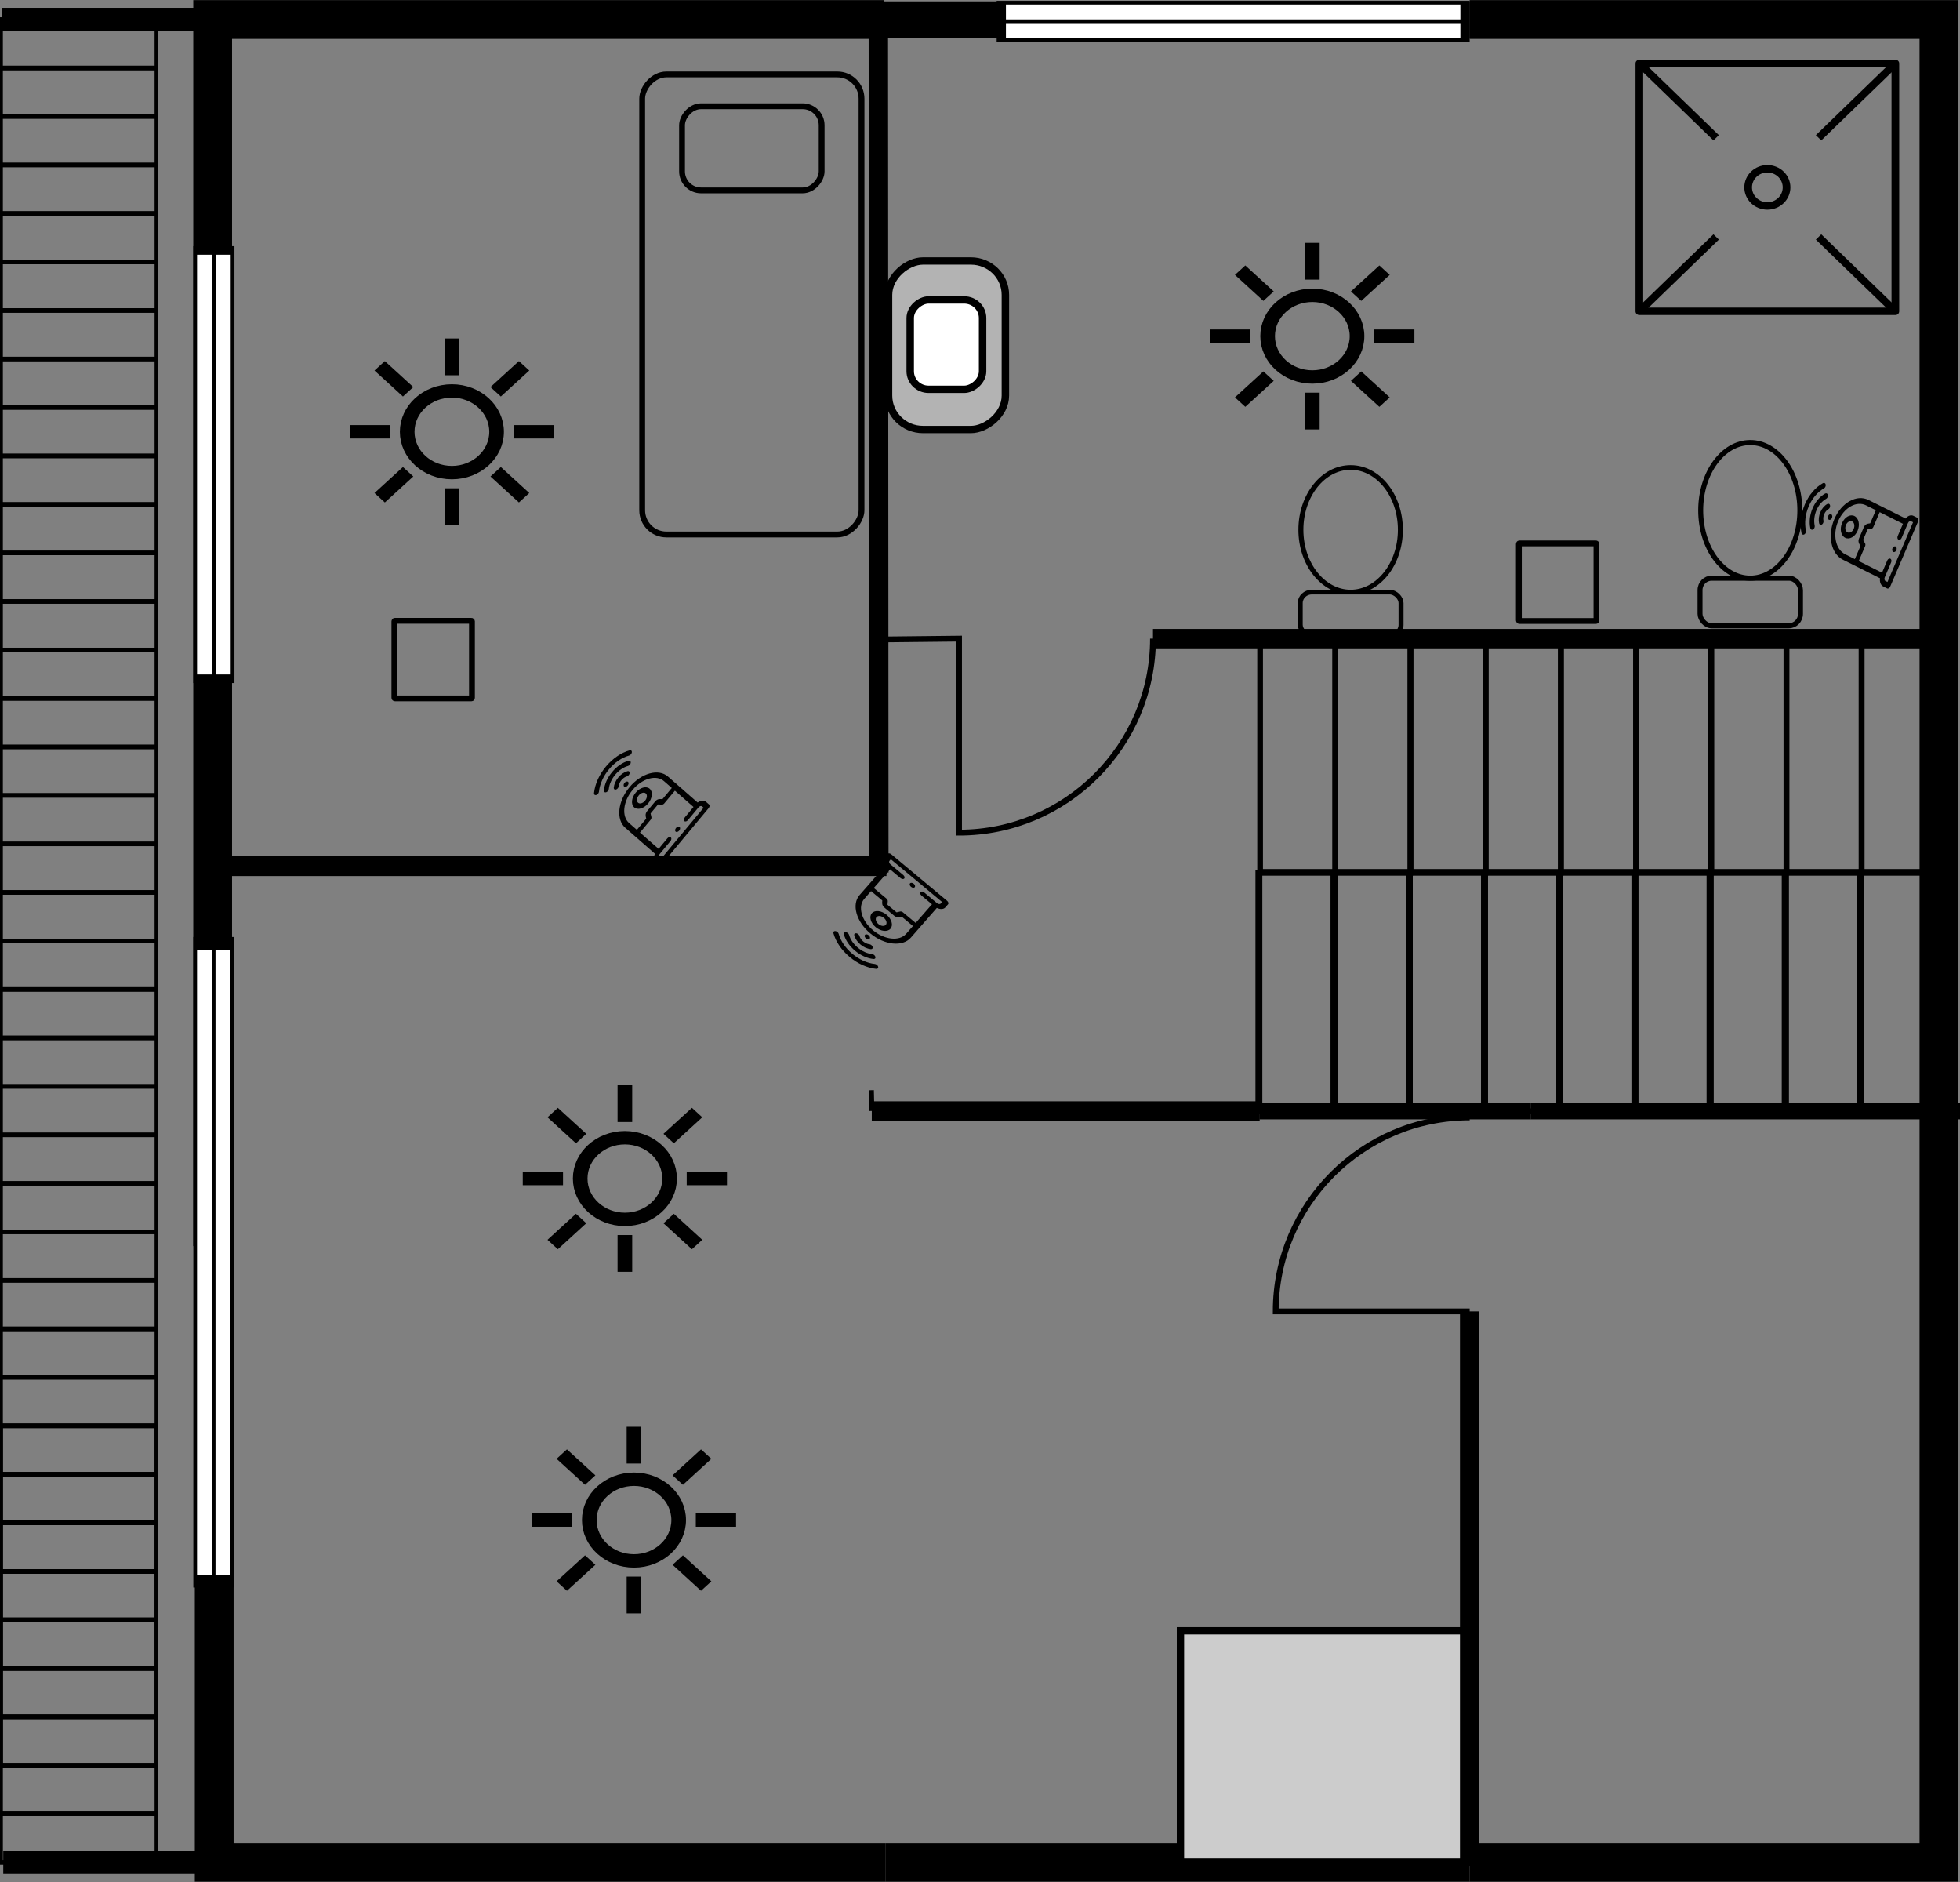 <?xml version="1.0" encoding="UTF-8" standalone="no"?>
<!-- Created with Inkscape (http://www.inkscape.org/) -->

<svg
   width="101.062mm"
   height="97.029mm"
   viewBox="0 0 101.062 97.029"
   version="1.1"
   id="svg2611"
   inkscape:version="1.1 (c4e8f9e, 2021-05-24)"
   sodipodi:docname="parter.svg"
   xmlns:inkscape="http://www.inkscape.org/namespaces/inkscape"
   xmlns:sodipodi="http://sodipodi.sourceforge.net/DTD/sodipodi-0.dtd"
   xmlns="http://www.w3.org/2000/svg"
   xmlns:svg="http://www.w3.org/2000/svg">
  <rect x="0" y="0" width="101.062" height="97.029" fill="#808080" stroke="none"/>
  <sodipodi:namedview
     id="namedview2613"
     pagecolor="#ffffff"
     bordercolor="#999999"
     borderopacity="1"
     inkscape:pageshadow="0"
     inkscape:pageopacity="0"
     inkscape:pagecheckerboard="true"
     inkscape:document-units="mm"
     showgrid="false"
     units="mm"
     inkscape:zoom="0.79700317"
     inkscape:cx="103.51276"
     inkscape:cy="215.80843"
     inkscape:window-width="1312"
     inkscape:window-height="942"
     inkscape:window-x="2092"
     inkscape:window-y="25"
     inkscape:window-maximized="0"
     inkscape:current-layer="layer1"
     fit-margin-top="0"
     fit-margin-left="0"
     fit-margin-right="0"
     fit-margin-bottom="0" />
  <defs
     id="defs2608" />
  <g
     inkscape:groupmode="layer"
     id="layer3"
     inkscape:label="zones"
     transform="translate(-59.824,-0.503)" />
  <g
     inkscape:label="walls"
     inkscape:groupmode="layer"
     id="layer1"
     transform="translate(-61.526,-1.38)"
     style="display:inline">
    <path
       inkscape:connector-curvature="0"
       id="path2887-2"
       d="M 72.571,65.766 V 97.384 H 107.179"
       style="display:inline;fill:none;fill-opacity:1;fill-rule:evenodd;stroke:#000000;stroke-width:2;stroke-linecap:butt;stroke-linejoin:miter;stroke-miterlimit:4;stroke-dasharray:none;stroke-dashoffset:0;stroke-opacity:1"
       sodipodi:nodetypes="ccc" />
    <path
       inkscape:connector-curvature="0"
       id="path2887-2-9"
       d="M 107.099,2.386 H 72.491 V 34.003"
       style="display:inline;fill:none;fill-opacity:1;fill-rule:evenodd;stroke:#000000;stroke-width:2;stroke-linecap:butt;stroke-linejoin:miter;stroke-miterlimit:4;stroke-dasharray:none;stroke-dashoffset:0;stroke-opacity:1"
       sodipodi:nodetypes="ccc" />
    <path
       style="display:inline;fill:none;fill-opacity:1;fill-rule:evenodd;stroke:#000000;stroke-width:2;stroke-linecap:butt;stroke-linejoin:miter;stroke-miterlimit:4;stroke-dasharray:none;stroke-dashoffset:0;stroke-opacity:1"
       d="M 72.491,34.003 V 65.62"
       id="path2150-62-8"
       inkscape:connector-curvature="0" />
    <path
       inkscape:connector-curvature="0"
       id="path2887-2-8"
       d="M 161.502,65.718 V 97.384 H 137.305"
       style="display:inline;fill:none;fill-opacity:1;fill-rule:evenodd;stroke:#000000;stroke-width:2;stroke-linecap:butt;stroke-linejoin:miter;stroke-miterlimit:4;stroke-dasharray:none;stroke-dashoffset:0;stroke-opacity:1"
       sodipodi:nodetypes="ccc" />
    <path
       inkscape:connector-curvature="0"
       id="path2887-2-9-6"
       d="m 137.305,2.386 h 24.197 V 34.052"
       style="display:inline;fill:none;fill-opacity:1;fill-rule:evenodd;stroke:#000000;stroke-width:2;stroke-linecap:butt;stroke-linejoin:miter;stroke-miterlimit:4;stroke-dasharray:none;stroke-dashoffset:0;stroke-opacity:1"
       sodipodi:nodetypes="ccc" />
    <path
       style="display:inline;fill:none;fill-opacity:1;fill-rule:evenodd;stroke:#000000;stroke-width:2;stroke-linecap:butt;stroke-linejoin:miter;stroke-miterlimit:4;stroke-dasharray:none;stroke-dashoffset:0;stroke-opacity:1"
       d="M 161.502,34.052 V 65.718"
       id="path2150-62-8-7"
       inkscape:connector-curvature="0" />
    <path
       style="display:inline;fill:none;fill-opacity:1;fill-rule:evenodd;stroke:#000000;stroke-width:1.869;stroke-linecap:butt;stroke-linejoin:miter;stroke-miterlimit:4;stroke-dasharray:none;stroke-dashoffset:0;stroke-opacity:1"
       d="m 107.099,2.386 h 30.206"
       id="path2150-7"
       inkscape:connector-curvature="0" />
    <path
       style="display:inline;fill:none;fill-opacity:1;fill-rule:evenodd;stroke:#000000;stroke-width:2;stroke-linecap:butt;stroke-linejoin:miter;stroke-miterlimit:4;stroke-dasharray:none;stroke-dashoffset:0;stroke-opacity:1"
       d="m 107.179,97.384 h 30.126"
       id="path2150-7-7"
       inkscape:connector-curvature="0" />
    <g
       id="g64474"
       transform="matrix(0.265,0,0,0.265,53.811,-5.109)" />
    <g
       id="g64476"
       transform="matrix(0.265,0,0,0.265,53.811,-5.109)" />
    <g
       id="g64478"
       transform="matrix(0.265,0,0,0.265,53.811,-5.109)" />
    <g
       id="g64480"
       transform="matrix(0.265,0,0,0.265,53.811,-5.109)" />
    <g
       id="g64482"
       transform="matrix(0.265,0,0,0.265,53.811,-5.109)" />
    <g
       id="g64484"
       transform="matrix(0.265,0,0,0.265,53.811,-5.109)" />
    <g
       id="g64486"
       transform="matrix(0.265,0,0,0.265,53.811,-5.109)" />
    <g
       id="g64488"
       transform="matrix(0.265,0,0,0.265,53.811,-5.109)" />
    <g
       id="g64490"
       transform="matrix(0.265,0,0,0.265,53.811,-5.109)" />
    <g
       id="g64492"
       transform="matrix(0.265,0,0,0.265,53.811,-5.109)" />
    <g
       id="g64494"
       transform="matrix(0.265,0,0,0.265,53.811,-5.109)" />
    <g
       id="g64496"
       transform="matrix(0.265,0,0,0.265,53.811,-5.109)" />
    <g
       id="g64498"
       transform="matrix(0.265,0,0,0.265,53.811,-5.109)" />
    <g
       id="g64500"
       transform="matrix(0.265,0,0,0.265,53.811,-5.109)" />
    <g
       id="g64502"
       transform="matrix(0.265,0,0,0.265,53.811,-5.109)" />
    <g
       id="g964-4"
       transform="matrix(-1,0,0,1,248.552,-27.293)"
       style="display:inline">
      <g
         id="g962-3"
         transform="translate(0.537)">
        <g
           id="g970-2">
          <rect
             ry="1.249"
             y="32.51"
             x="142.604"
             height="23.716"
             width="11.31"
             id="rect956-5"
             style="opacity:1;vector-effect:none;fill:none;fill-opacity:1;fill-rule:evenodd;stroke:#000000;stroke-width:0.3;stroke-linecap:butt;stroke-linejoin:miter;stroke-miterlimit:4;stroke-dasharray:none;stroke-dashoffset:0;stroke-opacity:1"
             transform="translate(-0.537)" />
          <rect
             style="opacity:1;vector-effect:none;fill:none;fill-opacity:1;fill-rule:evenodd;stroke:#000000;stroke-width:0.3;stroke-linecap:butt;stroke-linejoin:miter;stroke-miterlimit:4;stroke-dasharray:none;stroke-dashoffset:0;stroke-opacity:1"
             id="rect958-8"
             width="7.199"
             height="4.339"
             x="144.123"
             y="34.15"
             ry="0.981" />
        </g>
      </g>
    </g>
    <rect
       ry="0.027"
       y="33.384"
       x="81.861"
       height="4"
       width="4"
       id="rect2876"
       style="display:inline;vector-effect:none;fill:none;fill-opacity:1;fill-rule:evenodd;stroke:#000000;stroke-width:0.3;stroke-linecap:butt;stroke-linejoin:miter;stroke-miterlimit:4;stroke-dasharray:none;stroke-dashoffset:0;stroke-opacity:1" />
    <rect
       style="display:inline;fill:#cccccc;fill-opacity:1;fill-rule:evenodd;stroke:#000000;stroke-width:0.378;stroke-linecap:butt;stroke-linejoin:miter;stroke-miterlimit:4;stroke-dasharray:none;stroke-dashoffset:0;stroke-opacity:1"
       id="rect1243-0-1"
       width="14.912"
       height="11.935"
       x="122.393"
       y="85.449" />
    <path
       inkscape:connector-curvature="0"
       id="path856-1"
       d="M 72.643,46.026 H 107.233"
       style="display:inline;fill:none;fill-opacity:1;fill-rule:evenodd;stroke:#000000;stroke-width:1.029;stroke-linecap:butt;stroke-linejoin:miter;stroke-miterlimit:4;stroke-dasharray:none;stroke-dashoffset:0;stroke-opacity:1" />
    <g
       id="g927"
       transform="matrix(2.391,0,0,0.958,-113.99,-83.743)"
       style="display:inline;stroke-width:1">
      <path
         style="color:#000000;font-style:normal;font-variant:normal;font-weight:normal;font-stretch:normal;font-size:medium;line-height:normal;font-family:sans-serif;font-variant-ligatures:normal;font-variant-position:normal;font-variant-caps:normal;font-variant-numeric:normal;font-variant-alternates:normal;font-feature-settings:normal;text-indent:0;text-align:start;text-decoration:none;text-decoration-line:none;text-decoration-style:solid;text-decoration-color:#000000;letter-spacing:normal;word-spacing:normal;text-transform:none;writing-mode:lr-tb;direction:ltr;text-orientation:mixed;dominant-baseline:auto;baseline-shift:baseline;text-anchor:start;white-space:normal;shape-padding:0;clip-rule:nonzero;display:inline;overflow:visible;visibility:visible;opacity:1;isolation:auto;mix-blend-mode:normal;color-interpolation:sRGB;color-interpolation-filters:linearRGB;solid-color:#000000;solid-opacity:1;vector-effect:none;fill:#ffffff;fill-opacity:1;fill-rule:evenodd;stroke:#000000;stroke-width:0.2;stroke-linecap:butt;stroke-linejoin:miter;stroke-miterlimit:4;stroke-dasharray:none;stroke-dashoffset:0;stroke-opacity:1;color-rendering:auto;image-rendering:auto;shape-rendering:auto;text-rendering:auto;enable-background:accumulate"
         d="m 95,89 v 2 h 10 v -2 z"
         id="path1418"
         inkscape:connector-curvature="0" />
      <path
         inkscape:connector-curvature="0"
         id="path1420"
         d="m 95,90 h 10"
         style="opacity:1;vector-effect:none;fill:#ffffff;fill-opacity:1;fill-rule:evenodd;stroke:#000000;stroke-width:0.2;stroke-linecap:butt;stroke-linejoin:miter;stroke-miterlimit:4;stroke-dasharray:none;stroke-dashoffset:0;stroke-opacity:1" />
    </g>
    <g
       id="g927-1"
       transform="matrix(0,2.208,-0.964,0,159.314,-195.469)"
       style="display:inline;stroke-width:1">
      <path
         style="color:#000000;font-style:normal;font-variant:normal;font-weight:normal;font-stretch:normal;font-size:medium;line-height:normal;font-family:sans-serif;font-variant-ligatures:normal;font-variant-position:normal;font-variant-caps:normal;font-variant-numeric:normal;font-variant-alternates:normal;font-feature-settings:normal;text-indent:0;text-align:start;text-decoration:none;text-decoration-line:none;text-decoration-style:solid;text-decoration-color:#000000;letter-spacing:normal;word-spacing:normal;text-transform:none;writing-mode:lr-tb;direction:ltr;text-orientation:mixed;dominant-baseline:auto;baseline-shift:baseline;text-anchor:start;white-space:normal;shape-padding:0;clip-rule:nonzero;display:inline;overflow:visible;visibility:visible;opacity:1;isolation:auto;mix-blend-mode:normal;color-interpolation:sRGB;color-interpolation-filters:linearRGB;solid-color:#000000;solid-opacity:1;vector-effect:none;fill:#ffffff;fill-opacity:1;fill-rule:evenodd;stroke:#000000;stroke-width:0.2;stroke-linecap:butt;stroke-linejoin:miter;stroke-miterlimit:4;stroke-dasharray:none;stroke-dashoffset:0;stroke-opacity:1;color-rendering:auto;image-rendering:auto;shape-rendering:auto;text-rendering:auto;enable-background:accumulate"
         d="m 95,89 v 2 h 10 v -2 z"
         id="path1418-7"
         inkscape:connector-curvature="0" />
      <path
         inkscape:connector-curvature="0"
         id="path1420-4"
         d="m 95,90 h 10"
         style="opacity:1;vector-effect:none;fill:#ffffff;fill-opacity:1;fill-rule:evenodd;stroke:#000000;stroke-width:0.2;stroke-linecap:butt;stroke-linejoin:miter;stroke-miterlimit:4;stroke-dasharray:none;stroke-dashoffset:0;stroke-opacity:1" />
    </g>
    <g
       id="g927-1-4"
       transform="matrix(0,3.288,-0.953,0,158.313,-262.349)"
       style="display:inline;stroke-width:1">
      <path
         style="color:#000000;font-style:normal;font-variant:normal;font-weight:normal;font-stretch:normal;font-size:medium;line-height:normal;font-family:sans-serif;font-variant-ligatures:normal;font-variant-position:normal;font-variant-caps:normal;font-variant-numeric:normal;font-variant-alternates:normal;font-feature-settings:normal;text-indent:0;text-align:start;text-decoration:none;text-decoration-line:none;text-decoration-style:solid;text-decoration-color:#000000;letter-spacing:normal;word-spacing:normal;text-transform:none;writing-mode:lr-tb;direction:ltr;text-orientation:mixed;dominant-baseline:auto;baseline-shift:baseline;text-anchor:start;white-space:normal;shape-padding:0;clip-rule:nonzero;display:inline;overflow:visible;visibility:visible;opacity:1;isolation:auto;mix-blend-mode:normal;color-interpolation:sRGB;color-interpolation-filters:linearRGB;solid-color:#000000;solid-opacity:1;vector-effect:none;fill:#ffffff;fill-opacity:1;fill-rule:evenodd;stroke:#000000;stroke-width:0.2;stroke-linecap:butt;stroke-linejoin:miter;stroke-miterlimit:4;stroke-dasharray:none;stroke-dashoffset:0;stroke-opacity:1;color-rendering:auto;image-rendering:auto;shape-rendering:auto;text-rendering:auto;enable-background:accumulate"
         d="m 95,89 v 2 h 10 v -2 z"
         id="path1418-7-6"
         inkscape:connector-curvature="0" />
      <path
         inkscape:connector-curvature="0"
         id="path1420-4-5"
         d="m 95,90 h 10"
         style="opacity:1;vector-effect:none;fill:#ffffff;fill-opacity:1;fill-rule:evenodd;stroke:#000000;stroke-width:0.2;stroke-linecap:butt;stroke-linejoin:miter;stroke-miterlimit:4;stroke-dasharray:none;stroke-dashoffset:0;stroke-opacity:1" />
    </g>
    <path
       style="display:inline;fill:none;fill-opacity:1;fill-rule:evenodd;stroke:#000000;stroke-width:1.202;stroke-linecap:butt;stroke-linejoin:miter;stroke-miterlimit:4;stroke-dasharray:none;stroke-dashoffset:0;stroke-opacity:1"
       d="M 61.614,2.386 H 72.491"
       id="path2150-7-7-3"
       inkscape:connector-curvature="0" />
    <path
       style="display:inline;fill:none;fill-opacity:1;fill-rule:evenodd;stroke:#000000;stroke-width:1.202;stroke-linecap:butt;stroke-linejoin:miter;stroke-miterlimit:4;stroke-dasharray:none;stroke-dashoffset:0;stroke-opacity:1"
       d="M 61.694,97.384 H 72.571"
       id="path2150-7-7-3-0"
       inkscape:connector-curvature="0" />
  </g>
  <g
     inkscape:groupmode="layer"
     id="layer4"
     inkscape:label="motion_sensor"
     transform="translate(-59.824,-0.503)">
    <g
       id="g64889-9"
       transform="matrix(-0.01,0.012,-0.008,-0.007,161.294,44.264)"
       style="display:inline">
      <g
         id="g64887-3"
         transform="translate(2500.829,4820.373)">
        <path
           d="M 376,0 H 136 c -5.523,0 -10,4.477 -10,10 v 20 c 0,13.036 8.361,24.152 20,28.28 V 250 c 0,60.654 49.346,110 110,110 60.654,0 110,-49.346 110,-110 V 58.28 C 377.639,54.152 386,43.037 386,30 V 10 C 386,4.477 381.523,0 376,0 Z M 146.001,20 h 220 v 10 c 0,5.514 -4.486,10 -10,10 h -55.003 c -5.523,0 -10,4.477 -10,10 0,5.523 4.477,10 10,10 h 45.003 v 120.067 h -54.417 c -3.788,0 -7.25,2.14 -8.944,5.528 l -5.451,10.914 c -0.533,1.083 -1.273,2.586 -1.843,3.491 H 236.69 c -0.569,-0.905 -1.31,-2.409 -1.843,-3.492 l -5.484,-10.981 c -1.694,-3.388 -5.156,-5.528 -8.944,-5.528 H 166.002 V 60 h 44.997 c 5.523,0 10,-4.477 10,-10 0,-5.523 -4.477,-10 -10,-10 h -54.997 c -5.514,0 -10,-4.486 -10,-10 V 20 Z m 110,320 c -49.626,0 -90,-40.374 -90,-90 v -50 h 48.237 l 2.665,5.34 c 2.521,5.124 7.215,14.66 18.636,14.66 h 40.958 c 11.42,0 16.114,-9.536 18.635,-14.659 l 2.631,-5.274 H 346 V 250 c 10e-4,49.625 -40.373,90 -89.999,90 z"
           id="path64873-6" />
        <path
           d="m 192.357,431.499 c -3.905,3.905 -3.905,10.237 0,14.143 16.999,16.999 39.6,26.36 63.64,26.36 24.04,0 46.641,-9.361 63.64,-26.36 3.905,-3.905 3.905,-10.237 0,-14.143 -3.905,-3.906 -10.237,-3.905 -14.143,0 -13.221,13.221 -30.799,20.502 -49.497,20.502 -18.698,0 -36.276,-7.281 -49.497,-20.502 -3.905,-3.905 -10.237,-3.905 -14.143,0 z"
           id="path64875-7" />
        <path
           d="m 220.642,403.215 c -3.905,3.905 -3.905,10.237 0,14.143 9.444,9.444 22,14.645 35.355,14.645 13.355,0 25.912,-5.201 35.355,-14.645 3.905,-3.905 3.905,-10.237 0,-14.143 -3.905,-3.906 -10.237,-3.905 -14.143,0 -5.666,5.667 -13.2,8.787 -21.213,8.787 -8.013,0 -15.547,-3.121 -21.213,-8.787 -3.904,-3.905 -10.236,-3.905 -14.141,0 z"
           id="path64877-9" />
        <path
           d="m 256.001,392.002 c 5.523,0 9.996,-4.477 9.996,-10 0,-5.523 -4.481,-10 -10.004,-10 -5.523,0 -10,4.477 -10,10 0,5.523 4.477,10 10,10 z"
           id="path64879-8" />
        <path
           d="m 333.779,459.783 c -20.777,20.776 -48.4,32.218 -77.782,32.218 -29.382,0 -57.005,-11.442 -77.782,-32.218 -3.905,-3.905 -10.237,-3.905 -14.142,0 -3.905,3.905 -3.905,10.237 0,14.142 24.554,24.554 57.2,38.076 91.924,38.076 34.724,0 67.37,-13.522 91.924,-38.076 3.905,-3.905 3.905,-10.237 0,-14.142 -3.905,-3.905 -10.236,-3.904 -14.142,0 z"
           id="path64881-7" />
        <path
           d="m 256.001,239.998 c -22.056,0 -40,17.944 -40,40 0,22.056 17.944,40 40,40 22.056,0 40,-17.944 40,-40 0,-22.056 -17.944,-40 -40,-40 z m 0,60 c -11.028,0 -20,-8.972 -20,-20 0,-11.028 8.972,-20 20,-20 11.028,0 20,8.972 20,20 0,11.028 -8.972,20 -20,20 z"
           id="path64883-8" />
        <path
           d="m 256.001,60 c 5.523,0 10,-4.477 10,-10 0,-5.523 -4.477,-10 -10,-10 h -0.008 c -5.523,0 -9.996,4.477 -9.996,10 0,5.523 4.481,10 10.004,10 z"
           id="path64885-1" />
      </g>
    </g>
    <g
       id="g64889-9-9"
       transform="matrix(0.012,0.01,-0.007,0.008,107.879,-20.391)"
       style="display:inline">
      <g
         id="g64887-3-1"
         transform="translate(2500.829,4820.373)">
        <path
           d="M 376,0 H 136 c -5.523,0 -10,4.477 -10,10 v 20 c 0,13.036 8.361,24.152 20,28.28 V 250 c 0,60.654 49.346,110 110,110 60.654,0 110,-49.346 110,-110 V 58.28 C 377.639,54.152 386,43.037 386,30 V 10 C 386,4.477 381.523,0 376,0 Z M 146.001,20 h 220 v 10 c 0,5.514 -4.486,10 -10,10 h -55.003 c -5.523,0 -10,4.477 -10,10 0,5.523 4.477,10 10,10 h 45.003 v 120.067 h -54.417 c -3.788,0 -7.25,2.14 -8.944,5.528 l -5.451,10.914 c -0.533,1.083 -1.273,2.586 -1.843,3.491 H 236.69 c -0.569,-0.905 -1.31,-2.409 -1.843,-3.492 l -5.484,-10.981 c -1.694,-3.388 -5.156,-5.528 -8.944,-5.528 H 166.002 V 60 h 44.997 c 5.523,0 10,-4.477 10,-10 0,-5.523 -4.477,-10 -10,-10 h -54.997 c -5.514,0 -10,-4.486 -10,-10 V 20 Z m 110,320 c -49.626,0 -90,-40.374 -90,-90 v -50 h 48.237 l 2.665,5.34 c 2.521,5.124 7.215,14.66 18.636,14.66 h 40.958 c 11.42,0 16.114,-9.536 18.635,-14.659 l 2.631,-5.274 H 346 V 250 c 10e-4,49.625 -40.373,90 -89.999,90 z"
           id="path64873-6-0" />
        <path
           d="m 192.357,431.499 c -3.905,3.905 -3.905,10.237 0,14.143 16.999,16.999 39.6,26.36 63.64,26.36 24.04,0 46.641,-9.361 63.64,-26.36 3.905,-3.905 3.905,-10.237 0,-14.143 -3.905,-3.906 -10.237,-3.905 -14.143,0 -13.221,13.221 -30.799,20.502 -49.497,20.502 -18.698,0 -36.276,-7.281 -49.497,-20.502 -3.905,-3.905 -10.237,-3.905 -14.143,0 z"
           id="path64875-7-7" />
        <path
           d="m 220.642,403.215 c -3.905,3.905 -3.905,10.237 0,14.143 9.444,9.444 22,14.645 35.355,14.645 13.355,0 25.912,-5.201 35.355,-14.645 3.905,-3.905 3.905,-10.237 0,-14.143 -3.905,-3.906 -10.237,-3.905 -14.143,0 -5.666,5.667 -13.2,8.787 -21.213,8.787 -8.013,0 -15.547,-3.121 -21.213,-8.787 -3.904,-3.905 -10.236,-3.905 -14.141,0 z"
           id="path64877-9-7" />
        <path
           d="m 256.001,392.002 c 5.523,0 9.996,-4.477 9.996,-10 0,-5.523 -4.481,-10 -10.004,-10 -5.523,0 -10,4.477 -10,10 0,5.523 4.477,10 10,10 z"
           id="path64879-8-4" />
        <path
           d="m 333.779,459.783 c -20.777,20.776 -48.4,32.218 -77.782,32.218 -29.382,0 -57.005,-11.442 -77.782,-32.218 -3.905,-3.905 -10.237,-3.905 -14.142,0 -3.905,3.905 -3.905,10.237 0,14.142 24.554,24.554 57.2,38.076 91.924,38.076 34.724,0 67.37,-13.522 91.924,-38.076 3.905,-3.905 3.905,-10.237 0,-14.142 -3.905,-3.905 -10.236,-3.904 -14.142,0 z"
           id="path64881-7-8" />
        <path
           d="m 256.001,239.998 c -22.056,0 -40,17.944 -40,40 0,22.056 17.944,40 40,40 22.056,0 40,-17.944 40,-40 0,-22.056 -17.944,-40 -40,-40 z m 0,60 c -11.028,0 -20,-8.972 -20,-20 0,-11.028 8.972,-20 20,-20 11.028,0 20,8.972 20,20 0,11.028 -8.972,20 -20,20 z"
           id="path64883-8-4" />
        <path
           d="m 256.001,60 c 5.523,0 10,-4.477 10,-10 0,-5.523 -4.477,-10 -10,-10 h -0.008 c -5.523,0 -9.996,4.477 -9.996,10 0,5.523 4.481,10 10.004,10 z"
           id="path64885-1-7" />
      </g>
    </g>
    <g
       id="g64889-9-9-1"
       transform="matrix(-0.006,0.014,-0.01,-0.005,222.75,14.572)"
       style="display:inline">
      <g
         id="g64887-3-1-7"
         transform="translate(2500.829,4820.373)">
        <path
           d="M 376,0 H 136 c -5.523,0 -10,4.477 -10,10 v 20 c 0,13.036 8.361,24.152 20,28.28 V 250 c 0,60.654 49.346,110 110,110 60.654,0 110,-49.346 110,-110 V 58.28 C 377.639,54.152 386,43.037 386,30 V 10 C 386,4.477 381.523,0 376,0 Z M 146.001,20 h 220 v 10 c 0,5.514 -4.486,10 -10,10 h -55.003 c -5.523,0 -10,4.477 -10,10 0,5.523 4.477,10 10,10 h 45.003 v 120.067 h -54.417 c -3.788,0 -7.25,2.14 -8.944,5.528 l -5.451,10.914 c -0.533,1.083 -1.273,2.586 -1.843,3.491 H 236.69 c -0.569,-0.905 -1.31,-2.409 -1.843,-3.492 l -5.484,-10.981 c -1.694,-3.388 -5.156,-5.528 -8.944,-5.528 H 166.002 V 60 h 44.997 c 5.523,0 10,-4.477 10,-10 0,-5.523 -4.477,-10 -10,-10 h -54.997 c -5.514,0 -10,-4.486 -10,-10 V 20 Z m 110,320 c -49.626,0 -90,-40.374 -90,-90 v -50 h 48.237 l 2.665,5.34 c 2.521,5.124 7.215,14.66 18.636,14.66 h 40.958 c 11.42,0 16.114,-9.536 18.635,-14.659 l 2.631,-5.274 H 346 V 250 c 10e-4,49.625 -40.373,90 -89.999,90 z"
           id="path64873-6-0-0" />
        <path
           d="m 192.357,431.499 c -3.905,3.905 -3.905,10.237 0,14.143 16.999,16.999 39.6,26.36 63.64,26.36 24.04,0 46.641,-9.361 63.64,-26.36 3.905,-3.905 3.905,-10.237 0,-14.143 -3.905,-3.906 -10.237,-3.905 -14.143,0 -13.221,13.221 -30.799,20.502 -49.497,20.502 -18.698,0 -36.276,-7.281 -49.497,-20.502 -3.905,-3.905 -10.237,-3.905 -14.143,0 z"
           id="path64875-7-7-1" />
        <path
           d="m 220.642,403.215 c -3.905,3.905 -3.905,10.237 0,14.143 9.444,9.444 22,14.645 35.355,14.645 13.355,0 25.912,-5.201 35.355,-14.645 3.905,-3.905 3.905,-10.237 0,-14.143 -3.905,-3.906 -10.237,-3.905 -14.143,0 -5.666,5.667 -13.2,8.787 -21.213,8.787 -8.013,0 -15.547,-3.121 -21.213,-8.787 -3.904,-3.905 -10.236,-3.905 -14.141,0 z"
           id="path64877-9-7-6" />
        <path
           d="m 256.001,392.002 c 5.523,0 9.996,-4.477 9.996,-10 0,-5.523 -4.481,-10 -10.004,-10 -5.523,0 -10,4.477 -10,10 0,5.523 4.477,10 10,10 z"
           id="path64879-8-4-2" />
        <path
           d="m 333.779,459.783 c -20.777,20.776 -48.4,32.218 -77.782,32.218 -29.382,0 -57.005,-11.442 -77.782,-32.218 -3.905,-3.905 -10.237,-3.905 -14.142,0 -3.905,3.905 -3.905,10.237 0,14.142 24.554,24.554 57.2,38.076 91.924,38.076 34.724,0 67.37,-13.522 91.924,-38.076 3.905,-3.905 3.905,-10.237 0,-14.142 -3.905,-3.905 -10.236,-3.904 -14.142,0 z"
           id="path64881-7-8-3" />
        <path
           d="m 256.001,239.998 c -22.056,0 -40,17.944 -40,40 0,22.056 17.944,40 40,40 22.056,0 40,-17.944 40,-40 0,-22.056 -17.944,-40 -40,-40 z m 0,60 c -11.028,0 -20,-8.972 -20,-20 0,-11.028 8.972,-20 20,-20 11.028,0 20,8.972 20,20 0,11.028 -8.972,20 -20,20 z"
           id="path64883-8-4-1" />
        <path
           d="m 256.001,60 c 5.523,0 10,-4.477 10,-10 0,-5.523 -4.477,-10 -10,-10 h -0.008 c -5.523,0 -9.996,4.477 -9.996,10 0,5.523 4.481,10 10.004,10 z"
           id="path64885-1-7-4" />
      </g>
    </g>
    <g
       id="g949"
       transform="matrix(-0.852,0,0,-0.874,391.127,71.999)"
       style="display:inline">
      <ellipse
         ry="4"
         rx="3"
         cy="51.7"
         cx="282.929"
         id="path941"
         style="opacity:1;vector-effect:none;fill:none;fill-opacity:1;fill-rule:evenodd;stroke:#000000;stroke-width:0.3;stroke-linecap:butt;stroke-linejoin:miter;stroke-miterlimit:4;stroke-dasharray:none;stroke-dashoffset:0;stroke-opacity:1" />
      <rect
         ry="0.702"
         y="44.894"
         x="279.889"
         height="2.806"
         width="6.08"
         id="rect943"
         style="opacity:1;vector-effect:none;fill:none;fill-opacity:1;fill-rule:evenodd;stroke:#000000;stroke-width:0.3;stroke-linecap:butt;stroke-linejoin:miter;stroke-miterlimit:4;stroke-dasharray:none;stroke-dashoffset:0;stroke-opacity:1" />
    </g>
    <g
       id="g969"
       transform="matrix(1.32,0,0,1.278,-185.514,-26.397)"
       style="display:inline">
      <rect
         y="23.607"
         x="249.899"
         height="10"
         width="10"
         id="rect951"
         style="opacity:1;vector-effect:none;fill:none;fill-opacity:1;fill-rule:evenodd;stroke:#000000;stroke-width:0.3;stroke-linecap:butt;stroke-linejoin:round;stroke-miterlimit:4;stroke-dasharray:none;stroke-dashoffset:0;stroke-opacity:1" />
      <path
         inkscape:connector-curvature="0"
         id="path953"
         d="m 249.899,23.607 3,3"
         style="opacity:1;vector-effect:none;fill:none;fill-opacity:1;fill-rule:evenodd;stroke:#000000;stroke-width:0.3;stroke-linecap:butt;stroke-linejoin:miter;stroke-miterlimit:4;stroke-dasharray:none;stroke-dashoffset:0;stroke-opacity:1" />
      <path
         style="opacity:1;vector-effect:none;fill:none;fill-opacity:1;fill-rule:evenodd;stroke:#000000;stroke-width:0.3;stroke-linecap:butt;stroke-linejoin:miter;stroke-miterlimit:4;stroke-dasharray:none;stroke-dashoffset:0;stroke-opacity:1"
         d="m 256.899,30.607 3,3"
         id="path955"
         inkscape:connector-curvature="0" />
      <path
         inkscape:connector-curvature="0"
         id="path957"
         d="m 259.899,23.607 -3,3"
         style="opacity:1;vector-effect:none;fill:none;fill-opacity:1;fill-rule:evenodd;stroke:#000000;stroke-width:0.3;stroke-linecap:butt;stroke-linejoin:miter;stroke-miterlimit:4;stroke-dasharray:none;stroke-dashoffset:0;stroke-opacity:1" />
      <path
         style="opacity:1;vector-effect:none;fill:none;fill-opacity:1;fill-rule:evenodd;stroke:#000000;stroke-width:0.3;stroke-linecap:butt;stroke-linejoin:miter;stroke-miterlimit:4;stroke-dasharray:none;stroke-dashoffset:0;stroke-opacity:1"
         d="m 252.899,30.607 -3,3"
         id="path959"
         inkscape:connector-curvature="0" />
      <circle
         r="0.75"
         cy="28.607"
         cx="254.899"
         id="path961"
         style="opacity:1;vector-effect:none;fill:none;fill-opacity:1;fill-rule:evenodd;stroke:#000000;stroke-width:0.3;stroke-linecap:butt;stroke-linejoin:miter;stroke-miterlimit:4;stroke-dasharray:none;stroke-dashoffset:0;stroke-opacity:1" />
    </g>
    <g
       id="g1227"
       transform="matrix(0,-1.261,1.282,0,-16.536,60.475)"
       style="display:inline">
      <rect
         style="opacity:1;vector-effect:none;fill:#b3b3b3;fill-opacity:1;fill-rule:evenodd;stroke:#000000;stroke-width:0.3;stroke-linecap:butt;stroke-linejoin:miter;stroke-miterlimit:4;stroke-dasharray:none;stroke-dashoffset:0;stroke-opacity:1"
         id="rect1221"
         width="6.89"
         height="4.7"
         x="30"
         y="95.3"
         ry="1.386" />
      <rect
         style="opacity:1;vector-effect:none;fill:#ffffff;fill-opacity:1;fill-rule:evenodd;stroke:#000000;stroke-width:0.3;stroke-linecap:butt;stroke-linejoin:miter;stroke-miterlimit:4;stroke-dasharray:none;stroke-dashoffset:0;stroke-opacity:1"
         id="rect1223"
         width="3.654"
         height="2.911"
         x="31.643"
         y="96.172"
         ry="0.74" />
    </g>
    <g
       id="g949-8"
       transform="matrix(-0.855,0,0,-0.803,371.37,69.329)"
       style="display:inline">
      <ellipse
         ry="4"
         rx="3"
         cy="51.7"
         cx="282.929"
         id="path941-9"
         style="opacity:1;vector-effect:none;fill:none;fill-opacity:1;fill-rule:evenodd;stroke:#000000;stroke-width:0.3;stroke-linecap:butt;stroke-linejoin:miter;stroke-miterlimit:4;stroke-dasharray:none;stroke-dashoffset:0;stroke-opacity:1" />
      <rect
         ry="0.702"
         y="44.894"
         x="279.889"
         height="2.806"
         width="6.08"
         id="rect943-2"
         style="opacity:1;vector-effect:none;fill:none;fill-opacity:1;fill-rule:evenodd;stroke:#000000;stroke-width:0.3;stroke-linecap:butt;stroke-linejoin:miter;stroke-miterlimit:4;stroke-dasharray:none;stroke-dashoffset:0;stroke-opacity:1" />
    </g>
  </g>
  <g
     inkscape:groupmode="layer"
     id="layer2"
     inkscape:label="Lights"
     transform="translate(-59.824,-0.503)">
    <g
       id="g7985"
       transform="matrix(0,0.766,-0.699,0,265.006,-60.914)"
       style="display:inline;stroke-width:1.143">
      <rect
         y="150.668"
         x="122.862"
         height="5.546"
         width="16.012"
         id="rect7958"
         style="opacity:1;vector-effect:none;fill:none;fill-opacity:1;fill-rule:evenodd;stroke:#000000;stroke-width:0.421;stroke-linecap:butt;stroke-linejoin:miter;stroke-miterlimit:4;stroke-dasharray:none;stroke-dashoffset:0;stroke-opacity:1" />
      <rect
         style="opacity:1;vector-effect:none;fill:none;fill-opacity:1;fill-rule:evenodd;stroke:#000000;stroke-width:0.421;stroke-linecap:butt;stroke-linejoin:miter;stroke-miterlimit:4;stroke-dasharray:none;stroke-dashoffset:0;stroke-opacity:1"
         id="rect7960"
         width="16.012"
         height="5.546"
         x="122.862"
         y="156.214" />
      <rect
         y="161.76"
         x="122.862"
         height="5.546"
         width="16.012"
         id="rect7962"
         style="opacity:1;vector-effect:none;fill:none;fill-opacity:1;fill-rule:evenodd;stroke:#000000;stroke-width:0.421;stroke-linecap:butt;stroke-linejoin:miter;stroke-miterlimit:4;stroke-dasharray:none;stroke-dashoffset:0;stroke-opacity:1" />
      <rect
         style="opacity:1;vector-effect:none;fill:none;fill-opacity:1;fill-rule:evenodd;stroke:#000000;stroke-width:0.421;stroke-linecap:butt;stroke-linejoin:miter;stroke-miterlimit:4;stroke-dasharray:none;stroke-dashoffset:0;stroke-opacity:1"
         id="rect7964"
         width="16.012"
         height="5.546"
         x="122.862"
         y="167.307" />
      <rect
         y="172.853"
         x="122.862"
         height="5.546"
         width="16.012"
         id="rect7966"
         style="opacity:1;vector-effect:none;fill:none;fill-opacity:1;fill-rule:evenodd;stroke:#000000;stroke-width:0.421;stroke-linecap:butt;stroke-linejoin:miter;stroke-miterlimit:4;stroke-dasharray:none;stroke-dashoffset:0;stroke-opacity:1" />
      <rect
         style="opacity:1;vector-effect:none;fill:none;fill-opacity:1;fill-rule:evenodd;stroke:#000000;stroke-width:0.421;stroke-linecap:butt;stroke-linejoin:miter;stroke-miterlimit:4;stroke-dasharray:none;stroke-dashoffset:0;stroke-opacity:1"
         id="rect7968"
         width="16.012"
         height="5.546"
         x="122.862"
         y="178.399" />
      <rect
         y="183.946"
         x="122.862"
         height="5.546"
         width="16.012"
         id="rect7970"
         style="opacity:1;vector-effect:none;fill:none;fill-opacity:1;fill-rule:evenodd;stroke:#000000;stroke-width:0.421;stroke-linecap:butt;stroke-linejoin:miter;stroke-miterlimit:4;stroke-dasharray:none;stroke-dashoffset:0;stroke-opacity:1" />
      <rect
         style="opacity:1;vector-effect:none;fill:none;fill-opacity:1;fill-rule:evenodd;stroke:#000000;stroke-width:0.421;stroke-linecap:butt;stroke-linejoin:miter;stroke-miterlimit:4;stroke-dasharray:none;stroke-dashoffset:0;stroke-opacity:1"
         id="rect7972"
         width="16.012"
         height="5.546"
         x="122.862"
         y="189.492" />
      <rect
         y="195.038"
         x="122.862"
         height="5.546"
         width="16.012"
         id="rect7974"
         style="opacity:1;vector-effect:none;fill:none;fill-opacity:1;fill-rule:evenodd;stroke:#000000;stroke-width:0.421;stroke-linecap:butt;stroke-linejoin:miter;stroke-miterlimit:4;stroke-dasharray:none;stroke-dashoffset:0;stroke-opacity:1" />
      <g
         id="g7985-8"
         transform="matrix(1.532,0,0,2.219,-52.912,-208.878)"
         style="display:inline;stroke-width:1.143">
        <rect
           y="162.066"
           x="125.224"
           height="2.5"
           width="10.455"
           id="rect7958-9"
           style="opacity:1;vector-effect:none;fill:none;fill-opacity:1;fill-rule:evenodd;stroke:#000000;stroke-width:0.229;stroke-linecap:butt;stroke-linejoin:miter;stroke-miterlimit:4;stroke-dasharray:none;stroke-dashoffset:0;stroke-opacity:1" />
        <rect
           style="opacity:1;vector-effect:none;fill:none;fill-opacity:1;fill-rule:evenodd;stroke:#000000;stroke-width:0.229;stroke-linecap:butt;stroke-linejoin:miter;stroke-miterlimit:4;stroke-dasharray:none;stroke-dashoffset:0;stroke-opacity:1"
           id="rect7960-3"
           width="10.455"
           height="2.5"
           x="125.224"
           y="164.566" />
        <rect
           y="167.066"
           x="125.224"
           height="2.5"
           width="10.455"
           id="rect7962-7"
           style="opacity:1;vector-effect:none;fill:none;fill-opacity:1;fill-rule:evenodd;stroke:#000000;stroke-width:0.229;stroke-linecap:butt;stroke-linejoin:miter;stroke-miterlimit:4;stroke-dasharray:none;stroke-dashoffset:0;stroke-opacity:1" />
        <rect
           style="opacity:1;vector-effect:none;fill:none;fill-opacity:1;fill-rule:evenodd;stroke:#000000;stroke-width:0.229;stroke-linecap:butt;stroke-linejoin:miter;stroke-miterlimit:4;stroke-dasharray:none;stroke-dashoffset:0;stroke-opacity:1"
           id="rect7964-8"
           width="10.455"
           height="2.5"
           x="125.224"
           y="169.566" />
        <rect
           y="172.066"
           x="125.224"
           height="2.5"
           width="10.455"
           id="rect7966-1"
           style="opacity:1;vector-effect:none;fill:none;fill-opacity:1;fill-rule:evenodd;stroke:#000000;stroke-width:0.229;stroke-linecap:butt;stroke-linejoin:miter;stroke-miterlimit:4;stroke-dasharray:none;stroke-dashoffset:0;stroke-opacity:1" />
        <rect
           style="opacity:1;vector-effect:none;fill:none;fill-opacity:1;fill-rule:evenodd;stroke:#000000;stroke-width:0.229;stroke-linecap:butt;stroke-linejoin:miter;stroke-miterlimit:4;stroke-dasharray:none;stroke-dashoffset:0;stroke-opacity:1"
           id="rect7968-2"
           width="10.455"
           height="2.5"
           x="125.224"
           y="174.566" />
        <rect
           y="177.066"
           x="125.224"
           height="2.5"
           width="10.455"
           id="rect7970-3"
           style="opacity:1;vector-effect:none;fill:none;fill-opacity:1;fill-rule:evenodd;stroke:#000000;stroke-width:0.229;stroke-linecap:butt;stroke-linejoin:miter;stroke-miterlimit:4;stroke-dasharray:none;stroke-dashoffset:0;stroke-opacity:1" />
        <rect
           style="opacity:1;vector-effect:none;fill:none;fill-opacity:1;fill-rule:evenodd;stroke:#000000;stroke-width:0.229;stroke-linecap:butt;stroke-linejoin:miter;stroke-miterlimit:4;stroke-dasharray:none;stroke-dashoffset:0;stroke-opacity:1"
           id="rect7972-6"
           width="10.455"
           height="2.5"
           x="125.224"
           y="179.566" />
        <rect
           y="182.066"
           x="125.224"
           height="2.5"
           width="10.455"
           id="rect7974-0"
           style="opacity:1;vector-effect:none;fill:none;fill-opacity:1;fill-rule:evenodd;stroke:#000000;stroke-width:0.229;stroke-linecap:butt;stroke-linejoin:miter;stroke-miterlimit:4;stroke-dasharray:none;stroke-dashoffset:0;stroke-opacity:1" />
      </g>
    </g>
    <path
       inkscape:connector-curvature="0"
       id="path856-0"
       d="m 104.775,57.776 h 20"
       style="display:inline;vector-effect:none;fill:none;fill-opacity:1;fill-rule:evenodd;stroke:#000000;stroke-width:1;stroke-linecap:butt;stroke-linejoin:miter;stroke-miterlimit:4;stroke-dasharray:none;stroke-dashoffset:0;stroke-opacity:1" />
    <path
       inkscape:connector-curvature="0"
       id="path856-0-5"
       d="m 124.762,57.789 h 13.984"
       style="display:inline;vector-effect:none;fill:none;fill-opacity:1;fill-rule:evenodd;stroke:#000000;stroke-width:0.837;stroke-linecap:butt;stroke-linejoin:miter;stroke-miterlimit:4;stroke-dasharray:none;stroke-dashoffset:0;stroke-opacity:1" />
    <path
       sodipodi:nodetypes="ccc"
       inkscape:connector-curvature="0"
       id="path1878-1"
       d="m 119.274,33.426 c 0,5.523 -4.477,10 -10,10 v -10 l -4.239,0.046"
       style="display:inline;vector-effect:none;fill:none;fill-opacity:1;fill-rule:evenodd;stroke:#000000;stroke-width:0.3;stroke-linecap:butt;stroke-linejoin:miter;stroke-miterlimit:4;stroke-dasharray:none;stroke-dashoffset:0;stroke-opacity:1" />
    <path
       style="fill:none;stroke:#000000;stroke-width:0.265px;stroke-linecap:butt;stroke-linejoin:miter;stroke-opacity:1"
       d="m 104.75,56.705 0.025,1.071"
       id="path79838" />
    <path
       style="fill:none;stroke:#000000;stroke-width:1;stroke-linecap:butt;stroke-linejoin:miter;stroke-miterlimit:4;stroke-dasharray:none;stroke-opacity:1"
       d="M 105.139,45.482 105.113,1.65"
       id="path79953" />
    <path
       inkscape:connector-curvature="0"
       id="path856-0-6"
       d="m 138.745,57.789 h 13.983"
       style="display:inline;vector-effect:none;fill:none;fill-opacity:1;fill-rule:evenodd;stroke:#000000;stroke-width:0.837;stroke-linecap:butt;stroke-linejoin:miter;stroke-miterlimit:4;stroke-dasharray:none;stroke-dashoffset:0;stroke-opacity:1" />
    <path
       inkscape:connector-curvature="0"
       id="path856-0-8"
       d="m 152.729,57.789 h 8.157"
       style="display:inline;fill:none;fill-opacity:1;fill-rule:evenodd;stroke:#000000;stroke-width:0.837;stroke-linecap:butt;stroke-linejoin:miter;stroke-miterlimit:4;stroke-dasharray:none;stroke-dashoffset:0;stroke-opacity:1" />
    <path
       inkscape:connector-curvature="0"
       id="path856-0-69"
       d="m 119.274,33.426 h 41.127"
       style="display:inline;fill:none;fill-opacity:1;fill-rule:evenodd;stroke:#000000;stroke-width:1;stroke-linecap:butt;stroke-linejoin:miter;stroke-miterlimit:4;stroke-dasharray:none;stroke-dashoffset:0;stroke-opacity:1" />
    <rect
       ry="0.027"
       y="28.516"
       x="138.14"
       height="4"
       width="4"
       id="rect2876-3"
       style="display:inline;vector-effect:none;fill:none;fill-opacity:1;fill-rule:evenodd;stroke:#000000;stroke-width:0.3;stroke-linecap:butt;stroke-linejoin:miter;stroke-miterlimit:4;stroke-dasharray:none;stroke-dashoffset:0;stroke-opacity:1" />
    <g
       id="g1023-4-4-7"
       transform="matrix(2.516,0,0,2.298,-373.295,21.747)"
       style="display:inline">
      <circle
         transform="scale(-1,1)"
         r="0.916"
         cy="17.194"
         cx="-184.952"
         id="path996-3-2-3"
         style="opacity:1;vector-effect:none;fill:none;fill-opacity:1;fill-rule:evenodd;stroke:#000000;stroke-width:0.3;stroke-linecap:butt;stroke-linejoin:miter;stroke-miterlimit:4;stroke-dasharray:none;stroke-dashoffset:0;stroke-opacity:1" />
      <path
         inkscape:transform-center-x="2.4766718e-06"
         inkscape:transform-center-y="-1.6801845"
         inkscape:connector-curvature="0"
         id="path998-5-0-2"
         d="m 184.952,15.101 v 0.825"
         style="opacity:1;vector-effect:none;fill:none;fill-opacity:1;fill-rule:evenodd;stroke:#000000;stroke-width:0.3;stroke-linecap:butt;stroke-linejoin:miter;stroke-miterlimit:4;stroke-dasharray:none;stroke-dashoffset:0;stroke-opacity:1" />
      <path
         style="opacity:1;vector-effect:none;fill:none;fill-opacity:1;fill-rule:evenodd;stroke:#000000;stroke-width:0.3;stroke-linecap:butt;stroke-linejoin:miter;stroke-miterlimit:4;stroke-dasharray:none;stroke-dashoffset:0;stroke-opacity:1"
         d="m 186.432,15.714 -0.583,0.583"
         id="path1000-7-2-1"
         inkscape:connector-curvature="0"
         inkscape:transform-center-x="-1.1880675"
         inkscape:transform-center-y="-1.18807" />
      <path
         inkscape:transform-center-x="-1.6801825"
         inkscape:connector-curvature="0"
         id="path1002-77-5-6"
         d="m 187.044,17.194 -0.825,3e-6"
         style="opacity:1;vector-effect:none;fill:none;fill-opacity:1;fill-rule:evenodd;stroke:#000000;stroke-width:0.3;stroke-linecap:butt;stroke-linejoin:miter;stroke-miterlimit:4;stroke-dasharray:none;stroke-dashoffset:0;stroke-opacity:1" />
      <path
         inkscape:transform-center-y="1.1880709"
         style="opacity:1;vector-effect:none;fill:none;fill-opacity:1;fill-rule:evenodd;stroke:#000000;stroke-width:0.3;stroke-linecap:butt;stroke-linejoin:miter;stroke-miterlimit:4;stroke-dasharray:none;stroke-dashoffset:0;stroke-opacity:1"
         d="m 186.432,18.674 -0.583,-0.583"
         id="path1004-2-0-4"
         inkscape:connector-curvature="0"
         inkscape:transform-center-x="-1.1880675" />
      <path
         inkscape:transform-center-x="1.1880725"
         inkscape:connector-curvature="0"
         id="path1006-4-2-5"
         d="m 183.472,18.674 0.583,-0.583"
         style="opacity:1;vector-effect:none;fill:none;fill-opacity:1;fill-rule:evenodd;stroke:#000000;stroke-width:0.3;stroke-linecap:butt;stroke-linejoin:miter;stroke-miterlimit:4;stroke-dasharray:none;stroke-dashoffset:0;stroke-opacity:1"
         inkscape:transform-center-y="1.1880699" />
      <path
         inkscape:transform-center-y="-1.1880746"
         style="opacity:1;vector-effect:none;fill:none;fill-opacity:1;fill-rule:evenodd;stroke:#000000;stroke-width:0.3;stroke-linecap:butt;stroke-linejoin:miter;stroke-miterlimit:4;stroke-dasharray:none;stroke-dashoffset:0;stroke-opacity:1"
         d="m 183.472,15.714 0.583,0.583"
         id="path1008-29-1-5"
         inkscape:connector-curvature="0"
         inkscape:transform-center-x="1.1880675" />
      <path
         inkscape:transform-center-x="1.6801875"
         inkscape:connector-curvature="0"
         id="path1010-9-2-1"
         d="m 182.859,17.194 0.825,-1e-6"
         style="opacity:1;vector-effect:none;fill:none;fill-opacity:1;fill-rule:evenodd;stroke:#000000;stroke-width:0.3;stroke-linecap:butt;stroke-linejoin:miter;stroke-miterlimit:4;stroke-dasharray:none;stroke-dashoffset:0;stroke-opacity:1"
         inkscape:transform-center-y="-7.0703121e-06" />
      <path
         inkscape:transform-center-x="2.4766718e-06"
         inkscape:transform-center-y="1.6801864"
         style="opacity:1;vector-effect:none;fill:none;fill-opacity:1;fill-rule:evenodd;stroke:#000000;stroke-width:0.3;stroke-linecap:butt;stroke-linejoin:miter;stroke-miterlimit:4;stroke-dasharray:none;stroke-dashoffset:0;stroke-opacity:1"
         d="M 184.952,19.287 V 18.462"
         id="path1012-37-3-3"
         inkscape:connector-curvature="0" />
    </g>
    <g
       id="g1023-4-4-6"
       transform="matrix(2.516,0,0,2.298,-372.826,39.353)"
       style="display:inline">
      <circle
         transform="scale(-1,1)"
         r="0.916"
         cy="17.194"
         cx="-184.952"
         id="path996-3-2-5"
         style="opacity:1;vector-effect:none;fill:none;fill-opacity:1;fill-rule:evenodd;stroke:#000000;stroke-width:0.3;stroke-linecap:butt;stroke-linejoin:miter;stroke-miterlimit:4;stroke-dasharray:none;stroke-dashoffset:0;stroke-opacity:1" />
      <path
         inkscape:transform-center-x="2.4766718e-06"
         inkscape:transform-center-y="-1.6801845"
         inkscape:connector-curvature="0"
         id="path998-5-0-5"
         d="m 184.952,15.101 v 0.825"
         style="opacity:1;vector-effect:none;fill:none;fill-opacity:1;fill-rule:evenodd;stroke:#000000;stroke-width:0.3;stroke-linecap:butt;stroke-linejoin:miter;stroke-miterlimit:4;stroke-dasharray:none;stroke-dashoffset:0;stroke-opacity:1" />
      <path
         style="opacity:1;vector-effect:none;fill:none;fill-opacity:1;fill-rule:evenodd;stroke:#000000;stroke-width:0.3;stroke-linecap:butt;stroke-linejoin:miter;stroke-miterlimit:4;stroke-dasharray:none;stroke-dashoffset:0;stroke-opacity:1"
         d="m 186.432,15.714 -0.583,0.583"
         id="path1000-7-2-9"
         inkscape:connector-curvature="0"
         inkscape:transform-center-x="-1.1880675"
         inkscape:transform-center-y="-1.18807" />
      <path
         inkscape:transform-center-x="-1.6801825"
         inkscape:connector-curvature="0"
         id="path1002-77-5-1"
         d="m 187.044,17.194 -0.825,3e-6"
         style="opacity:1;vector-effect:none;fill:none;fill-opacity:1;fill-rule:evenodd;stroke:#000000;stroke-width:0.3;stroke-linecap:butt;stroke-linejoin:miter;stroke-miterlimit:4;stroke-dasharray:none;stroke-dashoffset:0;stroke-opacity:1" />
      <path
         inkscape:transform-center-y="1.1880709"
         style="opacity:1;vector-effect:none;fill:none;fill-opacity:1;fill-rule:evenodd;stroke:#000000;stroke-width:0.3;stroke-linecap:butt;stroke-linejoin:miter;stroke-miterlimit:4;stroke-dasharray:none;stroke-dashoffset:0;stroke-opacity:1"
         d="m 186.432,18.674 -0.583,-0.583"
         id="path1004-2-0-46"
         inkscape:connector-curvature="0"
         inkscape:transform-center-x="-1.1880675" />
      <path
         inkscape:transform-center-x="1.1880725"
         inkscape:connector-curvature="0"
         id="path1006-4-2-3"
         d="m 183.472,18.674 0.583,-0.583"
         style="opacity:1;vector-effect:none;fill:none;fill-opacity:1;fill-rule:evenodd;stroke:#000000;stroke-width:0.3;stroke-linecap:butt;stroke-linejoin:miter;stroke-miterlimit:4;stroke-dasharray:none;stroke-dashoffset:0;stroke-opacity:1"
         inkscape:transform-center-y="1.1880699" />
      <path
         inkscape:transform-center-y="-1.1880746"
         style="opacity:1;vector-effect:none;fill:none;fill-opacity:1;fill-rule:evenodd;stroke:#000000;stroke-width:0.3;stroke-linecap:butt;stroke-linejoin:miter;stroke-miterlimit:4;stroke-dasharray:none;stroke-dashoffset:0;stroke-opacity:1"
         d="m 183.472,15.714 0.583,0.583"
         id="path1008-29-1-0"
         inkscape:connector-curvature="0"
         inkscape:transform-center-x="1.1880675" />
      <path
         inkscape:transform-center-x="1.6801875"
         inkscape:connector-curvature="0"
         id="path1010-9-2-8"
         d="m 182.859,17.194 0.825,-1e-6"
         style="opacity:1;vector-effect:none;fill:none;fill-opacity:1;fill-rule:evenodd;stroke:#000000;stroke-width:0.3;stroke-linecap:butt;stroke-linejoin:miter;stroke-miterlimit:4;stroke-dasharray:none;stroke-dashoffset:0;stroke-opacity:1"
         inkscape:transform-center-y="-7.0703121e-06" />
      <path
         inkscape:transform-center-x="2.4766718e-06"
         inkscape:transform-center-y="1.6801864"
         style="opacity:1;vector-effect:none;fill:none;fill-opacity:1;fill-rule:evenodd;stroke:#000000;stroke-width:0.3;stroke-linecap:butt;stroke-linejoin:miter;stroke-miterlimit:4;stroke-dasharray:none;stroke-dashoffset:0;stroke-opacity:1"
         d="M 184.952,19.287 V 18.462"
         id="path1012-37-3-8"
         inkscape:connector-curvature="0" />
    </g>
    <g
       id="g1023-4-4-22"
       transform="matrix(2.516,0,0,2.298,-382.215,-16.75)"
       style="display:inline">
      <circle
         transform="scale(-1,1)"
         r="0.916"
         cy="17.194"
         cx="-184.952"
         id="path996-3-2-0"
         style="opacity:1;vector-effect:none;fill:none;fill-opacity:1;fill-rule:evenodd;stroke:#000000;stroke-width:0.3;stroke-linecap:butt;stroke-linejoin:miter;stroke-miterlimit:4;stroke-dasharray:none;stroke-dashoffset:0;stroke-opacity:1" />
      <path
         inkscape:transform-center-x="2.4766718e-06"
         inkscape:transform-center-y="-1.6801845"
         inkscape:connector-curvature="0"
         id="path998-5-0-8"
         d="m 184.952,15.101 v 0.825"
         style="opacity:1;vector-effect:none;fill:none;fill-opacity:1;fill-rule:evenodd;stroke:#000000;stroke-width:0.3;stroke-linecap:butt;stroke-linejoin:miter;stroke-miterlimit:4;stroke-dasharray:none;stroke-dashoffset:0;stroke-opacity:1" />
      <path
         style="opacity:1;vector-effect:none;fill:none;fill-opacity:1;fill-rule:evenodd;stroke:#000000;stroke-width:0.3;stroke-linecap:butt;stroke-linejoin:miter;stroke-miterlimit:4;stroke-dasharray:none;stroke-dashoffset:0;stroke-opacity:1"
         d="m 186.432,15.714 -0.583,0.583"
         id="path1000-7-2-3"
         inkscape:connector-curvature="0"
         inkscape:transform-center-x="-1.1880675"
         inkscape:transform-center-y="-1.18807" />
      <path
         inkscape:transform-center-x="-1.6801825"
         inkscape:connector-curvature="0"
         id="path1002-77-5-7"
         d="m 187.044,17.194 -0.825,3e-6"
         style="opacity:1;vector-effect:none;fill:none;fill-opacity:1;fill-rule:evenodd;stroke:#000000;stroke-width:0.3;stroke-linecap:butt;stroke-linejoin:miter;stroke-miterlimit:4;stroke-dasharray:none;stroke-dashoffset:0;stroke-opacity:1" />
      <path
         inkscape:transform-center-y="1.1880709"
         style="opacity:1;vector-effect:none;fill:none;fill-opacity:1;fill-rule:evenodd;stroke:#000000;stroke-width:0.3;stroke-linecap:butt;stroke-linejoin:miter;stroke-miterlimit:4;stroke-dasharray:none;stroke-dashoffset:0;stroke-opacity:1"
         d="m 186.432,18.674 -0.583,-0.583"
         id="path1004-2-0-0"
         inkscape:connector-curvature="0"
         inkscape:transform-center-x="-1.1880675" />
      <path
         inkscape:transform-center-x="1.1880725"
         inkscape:connector-curvature="0"
         id="path1006-4-2-4"
         d="m 183.472,18.674 0.583,-0.583"
         style="opacity:1;vector-effect:none;fill:none;fill-opacity:1;fill-rule:evenodd;stroke:#000000;stroke-width:0.3;stroke-linecap:butt;stroke-linejoin:miter;stroke-miterlimit:4;stroke-dasharray:none;stroke-dashoffset:0;stroke-opacity:1"
         inkscape:transform-center-y="1.1880699" />
      <path
         inkscape:transform-center-y="-1.1880746"
         style="opacity:1;vector-effect:none;fill:none;fill-opacity:1;fill-rule:evenodd;stroke:#000000;stroke-width:0.3;stroke-linecap:butt;stroke-linejoin:miter;stroke-miterlimit:4;stroke-dasharray:none;stroke-dashoffset:0;stroke-opacity:1"
         d="m 183.472,15.714 0.583,0.583"
         id="path1008-29-1-00"
         inkscape:connector-curvature="0"
         inkscape:transform-center-x="1.1880675" />
      <path
         inkscape:transform-center-x="1.6801875"
         inkscape:connector-curvature="0"
         id="path1010-9-2-86"
         d="m 182.859,17.194 0.825,-1e-6"
         style="opacity:1;vector-effect:none;fill:none;fill-opacity:1;fill-rule:evenodd;stroke:#000000;stroke-width:0.3;stroke-linecap:butt;stroke-linejoin:miter;stroke-miterlimit:4;stroke-dasharray:none;stroke-dashoffset:0;stroke-opacity:1"
         inkscape:transform-center-y="-7.0703121e-06" />
      <path
         inkscape:transform-center-x="2.4766718e-06"
         inkscape:transform-center-y="1.6801864"
         style="opacity:1;vector-effect:none;fill:none;fill-opacity:1;fill-rule:evenodd;stroke:#000000;stroke-width:0.3;stroke-linecap:butt;stroke-linejoin:miter;stroke-miterlimit:4;stroke-dasharray:none;stroke-dashoffset:0;stroke-opacity:1"
         d="M 184.952,19.287 V 18.462"
         id="path1012-37-3-7"
         inkscape:connector-curvature="0" />
    </g>
    <g
       id="g1023-4-4-3"
       transform="matrix(2.516,0,0,2.298,-337.849,-21.68)"
       style="display:inline">
      <circle
         transform="scale(-1,1)"
         r="0.916"
         cy="17.194"
         cx="-184.952"
         id="path996-3-2-8"
         style="opacity:1;vector-effect:none;fill:none;fill-opacity:1;fill-rule:evenodd;stroke:#000000;stroke-width:0.3;stroke-linecap:butt;stroke-linejoin:miter;stroke-miterlimit:4;stroke-dasharray:none;stroke-dashoffset:0;stroke-opacity:1" />
      <path
         inkscape:transform-center-x="2.4766718e-06"
         inkscape:transform-center-y="-1.6801845"
         inkscape:connector-curvature="0"
         id="path998-5-0-6"
         d="m 184.952,15.101 v 0.825"
         style="opacity:1;vector-effect:none;fill:none;fill-opacity:1;fill-rule:evenodd;stroke:#000000;stroke-width:0.3;stroke-linecap:butt;stroke-linejoin:miter;stroke-miterlimit:4;stroke-dasharray:none;stroke-dashoffset:0;stroke-opacity:1" />
      <path
         style="opacity:1;vector-effect:none;fill:none;fill-opacity:1;fill-rule:evenodd;stroke:#000000;stroke-width:0.3;stroke-linecap:butt;stroke-linejoin:miter;stroke-miterlimit:4;stroke-dasharray:none;stroke-dashoffset:0;stroke-opacity:1"
         d="m 186.432,15.714 -0.583,0.583"
         id="path1000-7-2-27"
         inkscape:connector-curvature="0"
         inkscape:transform-center-x="-1.1880675"
         inkscape:transform-center-y="-1.18807" />
      <path
         inkscape:transform-center-x="-1.6801825"
         inkscape:connector-curvature="0"
         id="path1002-77-5-0"
         d="m 187.044,17.194 -0.825,3e-6"
         style="opacity:1;vector-effect:none;fill:none;fill-opacity:1;fill-rule:evenodd;stroke:#000000;stroke-width:0.3;stroke-linecap:butt;stroke-linejoin:miter;stroke-miterlimit:4;stroke-dasharray:none;stroke-dashoffset:0;stroke-opacity:1" />
      <path
         inkscape:transform-center-y="1.1880709"
         style="opacity:1;vector-effect:none;fill:none;fill-opacity:1;fill-rule:evenodd;stroke:#000000;stroke-width:0.3;stroke-linecap:butt;stroke-linejoin:miter;stroke-miterlimit:4;stroke-dasharray:none;stroke-dashoffset:0;stroke-opacity:1"
         d="m 186.432,18.674 -0.583,-0.583"
         id="path1004-2-0-1"
         inkscape:connector-curvature="0"
         inkscape:transform-center-x="-1.1880675" />
      <path
         inkscape:transform-center-x="1.1880725"
         inkscape:connector-curvature="0"
         id="path1006-4-2-32"
         d="m 183.472,18.674 0.583,-0.583"
         style="opacity:1;vector-effect:none;fill:none;fill-opacity:1;fill-rule:evenodd;stroke:#000000;stroke-width:0.3;stroke-linecap:butt;stroke-linejoin:miter;stroke-miterlimit:4;stroke-dasharray:none;stroke-dashoffset:0;stroke-opacity:1"
         inkscape:transform-center-y="1.1880699" />
      <path
         inkscape:transform-center-y="-1.1880746"
         style="opacity:1;vector-effect:none;fill:none;fill-opacity:1;fill-rule:evenodd;stroke:#000000;stroke-width:0.3;stroke-linecap:butt;stroke-linejoin:miter;stroke-miterlimit:4;stroke-dasharray:none;stroke-dashoffset:0;stroke-opacity:1"
         d="m 183.472,15.714 0.583,0.583"
         id="path1008-29-1-9"
         inkscape:connector-curvature="0"
         inkscape:transform-center-x="1.1880675" />
      <path
         inkscape:transform-center-x="1.6801875"
         inkscape:connector-curvature="0"
         id="path1010-9-2-87"
         d="m 182.859,17.194 0.825,-1e-6"
         style="opacity:1;vector-effect:none;fill:none;fill-opacity:1;fill-rule:evenodd;stroke:#000000;stroke-width:0.3;stroke-linecap:butt;stroke-linejoin:miter;stroke-miterlimit:4;stroke-dasharray:none;stroke-dashoffset:0;stroke-opacity:1"
         inkscape:transform-center-y="-7.0703121e-06" />
      <path
         inkscape:transform-center-x="2.4766718e-06"
         inkscape:transform-center-y="1.6801864"
         style="opacity:1;vector-effect:none;fill:none;fill-opacity:1;fill-rule:evenodd;stroke:#000000;stroke-width:0.3;stroke-linecap:butt;stroke-linejoin:miter;stroke-miterlimit:4;stroke-dasharray:none;stroke-dashoffset:0;stroke-opacity:1"
         d="M 184.952,19.287 V 18.462"
         id="path1012-37-3-38"
         inkscape:connector-curvature="0" />
    </g>
    <g
       id="g7985-0"
       transform="matrix(0.765,0,0,1,-35.912,-160.558)"
       style="display:inline;stroke-width:1.143">
      <rect
         y="162.066"
         x="125.224"
         height="2.5"
         width="10.455"
         id="rect7958-3"
         style="opacity:1;vector-effect:none;fill:none;fill-opacity:1;fill-rule:evenodd;stroke:#000000;stroke-width:0.229;stroke-linecap:butt;stroke-linejoin:miter;stroke-miterlimit:4;stroke-dasharray:none;stroke-dashoffset:0;stroke-opacity:1" />
      <rect
         style="opacity:1;vector-effect:none;fill:none;fill-opacity:1;fill-rule:evenodd;stroke:#000000;stroke-width:0.229;stroke-linecap:butt;stroke-linejoin:miter;stroke-miterlimit:4;stroke-dasharray:none;stroke-dashoffset:0;stroke-opacity:1"
         id="rect7960-34"
         width="10.455"
         height="2.5"
         x="125.224"
         y="164.566" />
      <rect
         y="167.066"
         x="125.224"
         height="2.5"
         width="10.455"
         id="rect7962-76"
         style="opacity:1;vector-effect:none;fill:none;fill-opacity:1;fill-rule:evenodd;stroke:#000000;stroke-width:0.229;stroke-linecap:butt;stroke-linejoin:miter;stroke-miterlimit:4;stroke-dasharray:none;stroke-dashoffset:0;stroke-opacity:1" />
      <rect
         style="opacity:1;vector-effect:none;fill:none;fill-opacity:1;fill-rule:evenodd;stroke:#000000;stroke-width:0.229;stroke-linecap:butt;stroke-linejoin:miter;stroke-miterlimit:4;stroke-dasharray:none;stroke-dashoffset:0;stroke-opacity:1"
         id="rect7964-7"
         width="10.455"
         height="2.5"
         x="125.224"
         y="169.566" />
      <rect
         y="172.066"
         x="125.224"
         height="2.5"
         width="10.455"
         id="rect7966-0"
         style="opacity:1;vector-effect:none;fill:none;fill-opacity:1;fill-rule:evenodd;stroke:#000000;stroke-width:0.229;stroke-linecap:butt;stroke-linejoin:miter;stroke-miterlimit:4;stroke-dasharray:none;stroke-dashoffset:0;stroke-opacity:1" />
      <rect
         style="opacity:1;vector-effect:none;fill:none;fill-opacity:1;fill-rule:evenodd;stroke:#000000;stroke-width:0.229;stroke-linecap:butt;stroke-linejoin:miter;stroke-miterlimit:4;stroke-dasharray:none;stroke-dashoffset:0;stroke-opacity:1"
         id="rect7968-5"
         width="10.455"
         height="2.5"
         x="125.224"
         y="174.566" />
      <rect
         y="177.066"
         x="125.224"
         height="2.5"
         width="10.455"
         id="rect7970-2"
         style="opacity:1;vector-effect:none;fill:none;fill-opacity:1;fill-rule:evenodd;stroke:#000000;stroke-width:0.229;stroke-linecap:butt;stroke-linejoin:miter;stroke-miterlimit:4;stroke-dasharray:none;stroke-dashoffset:0;stroke-opacity:1" />
      <rect
         style="opacity:1;vector-effect:none;fill:none;fill-opacity:1;fill-rule:evenodd;stroke:#000000;stroke-width:0.229;stroke-linecap:butt;stroke-linejoin:miter;stroke-miterlimit:4;stroke-dasharray:none;stroke-dashoffset:0;stroke-opacity:1"
         id="rect7972-8"
         width="10.455"
         height="2.5"
         x="125.224"
         y="179.566" />
      <rect
         y="182.066"
         x="125.224"
         height="2.5"
         width="10.455"
         id="rect7974-8"
         style="opacity:1;vector-effect:none;fill:none;fill-opacity:1;fill-rule:evenodd;stroke:#000000;stroke-width:0.229;stroke-linecap:butt;stroke-linejoin:miter;stroke-miterlimit:4;stroke-dasharray:none;stroke-dashoffset:0;stroke-opacity:1" />
    </g>
    <g
       id="g7985-0-0"
       transform="matrix(0.765,0,0,1,-35.912,-138.058)"
       style="display:inline;stroke-width:1.143">
      <rect
         y="162.066"
         x="125.224"
         height="2.5"
         width="10.455"
         id="rect7958-3-4"
         style="opacity:1;vector-effect:none;fill:none;fill-opacity:1;fill-rule:evenodd;stroke:#000000;stroke-width:0.229;stroke-linecap:butt;stroke-linejoin:miter;stroke-miterlimit:4;stroke-dasharray:none;stroke-dashoffset:0;stroke-opacity:1" />
      <rect
         style="opacity:1;vector-effect:none;fill:none;fill-opacity:1;fill-rule:evenodd;stroke:#000000;stroke-width:0.229;stroke-linecap:butt;stroke-linejoin:miter;stroke-miterlimit:4;stroke-dasharray:none;stroke-dashoffset:0;stroke-opacity:1"
         id="rect7960-34-5"
         width="10.455"
         height="2.5"
         x="125.224"
         y="164.566" />
      <rect
         y="167.066"
         x="125.224"
         height="2.5"
         width="10.455"
         id="rect7962-76-5"
         style="opacity:1;vector-effect:none;fill:none;fill-opacity:1;fill-rule:evenodd;stroke:#000000;stroke-width:0.229;stroke-linecap:butt;stroke-linejoin:miter;stroke-miterlimit:4;stroke-dasharray:none;stroke-dashoffset:0;stroke-opacity:1" />
      <rect
         style="opacity:1;vector-effect:none;fill:none;fill-opacity:1;fill-rule:evenodd;stroke:#000000;stroke-width:0.229;stroke-linecap:butt;stroke-linejoin:miter;stroke-miterlimit:4;stroke-dasharray:none;stroke-dashoffset:0;stroke-opacity:1"
         id="rect7964-7-7"
         width="10.455"
         height="2.5"
         x="125.224"
         y="169.566" />
      <rect
         y="172.066"
         x="125.224"
         height="2.5"
         width="10.455"
         id="rect7966-0-6"
         style="opacity:1;vector-effect:none;fill:none;fill-opacity:1;fill-rule:evenodd;stroke:#000000;stroke-width:0.229;stroke-linecap:butt;stroke-linejoin:miter;stroke-miterlimit:4;stroke-dasharray:none;stroke-dashoffset:0;stroke-opacity:1" />
      <rect
         style="opacity:1;vector-effect:none;fill:none;fill-opacity:1;fill-rule:evenodd;stroke:#000000;stroke-width:0.229;stroke-linecap:butt;stroke-linejoin:miter;stroke-miterlimit:4;stroke-dasharray:none;stroke-dashoffset:0;stroke-opacity:1"
         id="rect7968-5-2"
         width="10.455"
         height="2.5"
         x="125.224"
         y="174.566" />
      <rect
         y="177.066"
         x="125.224"
         height="2.5"
         width="10.455"
         id="rect7970-2-8"
         style="opacity:1;vector-effect:none;fill:none;fill-opacity:1;fill-rule:evenodd;stroke:#000000;stroke-width:0.229;stroke-linecap:butt;stroke-linejoin:miter;stroke-miterlimit:4;stroke-dasharray:none;stroke-dashoffset:0;stroke-opacity:1" />
      <rect
         style="opacity:1;vector-effect:none;fill:none;fill-opacity:1;fill-rule:evenodd;stroke:#000000;stroke-width:0.229;stroke-linecap:butt;stroke-linejoin:miter;stroke-miterlimit:4;stroke-dasharray:none;stroke-dashoffset:0;stroke-opacity:1"
         id="rect7972-8-0"
         width="10.455"
         height="2.5"
         x="125.224"
         y="179.566" />
      <rect
         y="182.066"
         x="125.224"
         height="2.5"
         width="10.455"
         id="rect7974-8-8"
         style="opacity:1;vector-effect:none;fill:none;fill-opacity:1;fill-rule:evenodd;stroke:#000000;stroke-width:0.229;stroke-linecap:butt;stroke-linejoin:miter;stroke-miterlimit:4;stroke-dasharray:none;stroke-dashoffset:0;stroke-opacity:1" />
    </g>
    <g
       id="g7985-0-8"
       transform="matrix(0.765,0,0,1,-35.912,-115.558)"
       style="display:inline;stroke-width:1.143">
      <rect
         y="162.066"
         x="125.224"
         height="2.5"
         width="10.455"
         id="rect7958-3-0"
         style="opacity:1;vector-effect:none;fill:none;fill-opacity:1;fill-rule:evenodd;stroke:#000000;stroke-width:0.229;stroke-linecap:butt;stroke-linejoin:miter;stroke-miterlimit:4;stroke-dasharray:none;stroke-dashoffset:0;stroke-opacity:1" />
      <rect
         style="opacity:1;vector-effect:none;fill:none;fill-opacity:1;fill-rule:evenodd;stroke:#000000;stroke-width:0.229;stroke-linecap:butt;stroke-linejoin:miter;stroke-miterlimit:4;stroke-dasharray:none;stroke-dashoffset:0;stroke-opacity:1"
         id="rect7960-34-4"
         width="10.455"
         height="2.5"
         x="125.224"
         y="164.566" />
      <rect
         y="167.066"
         x="125.224"
         height="2.5"
         width="10.455"
         id="rect7962-76-9"
         style="opacity:1;vector-effect:none;fill:none;fill-opacity:1;fill-rule:evenodd;stroke:#000000;stroke-width:0.229;stroke-linecap:butt;stroke-linejoin:miter;stroke-miterlimit:4;stroke-dasharray:none;stroke-dashoffset:0;stroke-opacity:1" />
      <rect
         style="opacity:1;vector-effect:none;fill:none;fill-opacity:1;fill-rule:evenodd;stroke:#000000;stroke-width:0.229;stroke-linecap:butt;stroke-linejoin:miter;stroke-miterlimit:4;stroke-dasharray:none;stroke-dashoffset:0;stroke-opacity:1"
         id="rect7964-7-5"
         width="10.455"
         height="2.5"
         x="125.224"
         y="169.566" />
      <rect
         y="172.066"
         x="125.224"
         height="2.5"
         width="10.455"
         id="rect7966-0-8"
         style="opacity:1;vector-effect:none;fill:none;fill-opacity:1;fill-rule:evenodd;stroke:#000000;stroke-width:0.229;stroke-linecap:butt;stroke-linejoin:miter;stroke-miterlimit:4;stroke-dasharray:none;stroke-dashoffset:0;stroke-opacity:1" />
      <rect
         style="opacity:1;vector-effect:none;fill:none;fill-opacity:1;fill-rule:evenodd;stroke:#000000;stroke-width:0.229;stroke-linecap:butt;stroke-linejoin:miter;stroke-miterlimit:4;stroke-dasharray:none;stroke-dashoffset:0;stroke-opacity:1"
         id="rect7968-5-1"
         width="10.455"
         height="2.5"
         x="125.224"
         y="174.566" />
      <rect
         y="177.066"
         x="125.224"
         height="2.5"
         width="10.455"
         id="rect7970-2-1"
         style="opacity:1;vector-effect:none;fill:none;fill-opacity:1;fill-rule:evenodd;stroke:#000000;stroke-width:0.229;stroke-linecap:butt;stroke-linejoin:miter;stroke-miterlimit:4;stroke-dasharray:none;stroke-dashoffset:0;stroke-opacity:1" />
      <rect
         style="opacity:1;vector-effect:none;fill:none;fill-opacity:1;fill-rule:evenodd;stroke:#000000;stroke-width:0.229;stroke-linecap:butt;stroke-linejoin:miter;stroke-miterlimit:4;stroke-dasharray:none;stroke-dashoffset:0;stroke-opacity:1"
         id="rect7972-8-06"
         width="10.455"
         height="2.5"
         x="125.224"
         y="179.566" />
      <rect
         y="182.066"
         x="125.224"
         height="2.5"
         width="10.455"
         id="rect7974-8-9"
         style="opacity:1;vector-effect:none;fill:none;fill-opacity:1;fill-rule:evenodd;stroke:#000000;stroke-width:0.229;stroke-linecap:butt;stroke-linejoin:miter;stroke-miterlimit:4;stroke-dasharray:none;stroke-dashoffset:0;stroke-opacity:1" />
    </g>
    <g
       id="g7985-0-2"
       transform="matrix(0.765,0,0,1,-35.912,-93.058)"
       style="display:inline;stroke-width:1.143">
      <rect
         y="162.066"
         x="125.224"
         height="2.5"
         width="10.455"
         id="rect7958-3-8"
         style="opacity:1;vector-effect:none;fill:none;fill-opacity:1;fill-rule:evenodd;stroke:#000000;stroke-width:0.229;stroke-linecap:butt;stroke-linejoin:miter;stroke-miterlimit:4;stroke-dasharray:none;stroke-dashoffset:0;stroke-opacity:1" />
      <rect
         style="opacity:1;vector-effect:none;fill:none;fill-opacity:1;fill-rule:evenodd;stroke:#000000;stroke-width:0.229;stroke-linecap:butt;stroke-linejoin:miter;stroke-miterlimit:4;stroke-dasharray:none;stroke-dashoffset:0;stroke-opacity:1"
         id="rect7960-34-2"
         width="10.455"
         height="2.5"
         x="125.224"
         y="164.566" />
      <rect
         y="167.066"
         x="125.224"
         height="2.5"
         width="10.455"
         id="rect7962-76-50"
         style="opacity:1;vector-effect:none;fill:none;fill-opacity:1;fill-rule:evenodd;stroke:#000000;stroke-width:0.229;stroke-linecap:butt;stroke-linejoin:miter;stroke-miterlimit:4;stroke-dasharray:none;stroke-dashoffset:0;stroke-opacity:1" />
      <rect
         style="opacity:1;vector-effect:none;fill:none;fill-opacity:1;fill-rule:evenodd;stroke:#000000;stroke-width:0.229;stroke-linecap:butt;stroke-linejoin:miter;stroke-miterlimit:4;stroke-dasharray:none;stroke-dashoffset:0;stroke-opacity:1"
         id="rect7964-7-9"
         width="10.455"
         height="2.5"
         x="125.224"
         y="169.566" />
      <rect
         y="172.066"
         x="125.224"
         height="2.5"
         width="10.455"
         id="rect7966-0-2"
         style="opacity:1;vector-effect:none;fill:none;fill-opacity:1;fill-rule:evenodd;stroke:#000000;stroke-width:0.229;stroke-linecap:butt;stroke-linejoin:miter;stroke-miterlimit:4;stroke-dasharray:none;stroke-dashoffset:0;stroke-opacity:1" />
      <rect
         style="opacity:1;vector-effect:none;fill:none;fill-opacity:1;fill-rule:evenodd;stroke:#000000;stroke-width:0.229;stroke-linecap:butt;stroke-linejoin:miter;stroke-miterlimit:4;stroke-dasharray:none;stroke-dashoffset:0;stroke-opacity:1"
         id="rect7968-5-5"
         width="10.455"
         height="2.5"
         x="125.224"
         y="174.566" />
      <rect
         y="177.066"
         x="125.224"
         height="2.5"
         width="10.455"
         id="rect7970-2-4"
         style="opacity:1;vector-effect:none;fill:none;fill-opacity:1;fill-rule:evenodd;stroke:#000000;stroke-width:0.229;stroke-linecap:butt;stroke-linejoin:miter;stroke-miterlimit:4;stroke-dasharray:none;stroke-dashoffset:0;stroke-opacity:1" />
      <rect
         style="opacity:1;vector-effect:none;fill:none;fill-opacity:1;fill-rule:evenodd;stroke:#000000;stroke-width:0.229;stroke-linecap:butt;stroke-linejoin:miter;stroke-miterlimit:4;stroke-dasharray:none;stroke-dashoffset:0;stroke-opacity:1"
         id="rect7972-8-7"
         width="10.455"
         height="2.5"
         x="125.224"
         y="179.566" />
      <rect
         y="182.066"
         x="125.224"
         height="2.5"
         width="10.455"
         id="rect7974-8-3"
         style="opacity:1;vector-effect:none;fill:none;fill-opacity:1;fill-rule:evenodd;stroke:#000000;stroke-width:0.229;stroke-linecap:butt;stroke-linejoin:miter;stroke-miterlimit:4;stroke-dasharray:none;stroke-dashoffset:0;stroke-opacity:1" />
    </g>
    <g
       id="g7985-0-2-9"
       transform="matrix(0.765,0,0,1,-35.912,-88.058)"
       style="display:inline;stroke-width:1.143">
      <rect
         y="162.066"
         x="125.224"
         height="2.5"
         width="10.455"
         id="rect7958-3-8-7"
         style="opacity:1;vector-effect:none;fill:none;fill-opacity:1;fill-rule:evenodd;stroke:#000000;stroke-width:0.229;stroke-linecap:butt;stroke-linejoin:miter;stroke-miterlimit:4;stroke-dasharray:none;stroke-dashoffset:0;stroke-opacity:1" />
      <rect
         style="opacity:1;vector-effect:none;fill:none;fill-opacity:1;fill-rule:evenodd;stroke:#000000;stroke-width:0.229;stroke-linecap:butt;stroke-linejoin:miter;stroke-miterlimit:4;stroke-dasharray:none;stroke-dashoffset:0;stroke-opacity:1"
         id="rect7960-34-2-7"
         width="10.455"
         height="2.5"
         x="125.224"
         y="164.566" />
      <rect
         y="167.066"
         x="125.224"
         height="2.5"
         width="10.455"
         id="rect7962-76-50-9"
         style="opacity:1;vector-effect:none;fill:none;fill-opacity:1;fill-rule:evenodd;stroke:#000000;stroke-width:0.229;stroke-linecap:butt;stroke-linejoin:miter;stroke-miterlimit:4;stroke-dasharray:none;stroke-dashoffset:0;stroke-opacity:1" />
      <rect
         style="opacity:1;vector-effect:none;fill:none;fill-opacity:1;fill-rule:evenodd;stroke:#000000;stroke-width:0.229;stroke-linecap:butt;stroke-linejoin:miter;stroke-miterlimit:4;stroke-dasharray:none;stroke-dashoffset:0;stroke-opacity:1"
         id="rect7964-7-9-5"
         width="10.455"
         height="2.5"
         x="125.224"
         y="169.566" />
      <rect
         y="172.066"
         x="125.224"
         height="2.5"
         width="10.455"
         id="rect7966-0-2-5"
         style="opacity:1;vector-effect:none;fill:none;fill-opacity:1;fill-rule:evenodd;stroke:#000000;stroke-width:0.229;stroke-linecap:butt;stroke-linejoin:miter;stroke-miterlimit:4;stroke-dasharray:none;stroke-dashoffset:0;stroke-opacity:1" />
      <rect
         style="opacity:1;vector-effect:none;fill:none;fill-opacity:1;fill-rule:evenodd;stroke:#000000;stroke-width:0.229;stroke-linecap:butt;stroke-linejoin:miter;stroke-miterlimit:4;stroke-dasharray:none;stroke-dashoffset:0;stroke-opacity:1"
         id="rect7968-5-5-1"
         width="10.455"
         height="2.5"
         x="125.224"
         y="174.566" />
      <rect
         y="177.066"
         x="125.224"
         height="2.5"
         width="10.455"
         id="rect7970-2-4-5"
         style="opacity:1;vector-effect:none;fill:none;fill-opacity:1;fill-rule:evenodd;stroke:#000000;stroke-width:0.229;stroke-linecap:butt;stroke-linejoin:miter;stroke-miterlimit:4;stroke-dasharray:none;stroke-dashoffset:0;stroke-opacity:1" />
      <rect
         style="opacity:1;vector-effect:none;fill:none;fill-opacity:1;fill-rule:evenodd;stroke:#000000;stroke-width:0.229;stroke-linecap:butt;stroke-linejoin:miter;stroke-miterlimit:4;stroke-dasharray:none;stroke-dashoffset:0;stroke-opacity:1"
         id="rect7972-8-7-9"
         width="10.455"
         height="2.5"
         x="125.224"
         y="179.566" />
      <rect
         y="182.066"
         x="125.224"
         height="2.5"
         width="10.455"
         id="rect7974-8-3-6"
         style="opacity:1;vector-effect:none;fill:none;fill-opacity:1;fill-rule:evenodd;stroke:#000000;stroke-width:0.229;stroke-linecap:butt;stroke-linejoin:miter;stroke-miterlimit:4;stroke-dasharray:none;stroke-dashoffset:0;stroke-opacity:1" />
    </g>
    <path
       inkscape:connector-curvature="0"
       id="path856-0-82"
       d="M 135.603,96.506 V 68.108"
       style="display:inline;fill:none;fill-opacity:1;fill-rule:evenodd;stroke:#000000;stroke-width:1;stroke-linecap:butt;stroke-linejoin:miter;stroke-miterlimit:4;stroke-dasharray:none;stroke-dashoffset:0;stroke-opacity:1" />
    <path
       sodipodi:nodetypes="ccc"
       inkscape:connector-curvature="0"
       id="path1878-1-6"
       d="m 135.603,58.108 c -5.523,0 -10,4.477 -10,10 h 10"
       style="display:inline;vector-effect:none;fill:none;fill-opacity:1;fill-rule:evenodd;stroke:#000000;stroke-width:0.3;stroke-linecap:butt;stroke-linejoin:miter;stroke-miterlimit:4;stroke-dasharray:none;stroke-dashoffset:0;stroke-opacity:1" />
  </g>
</svg>
